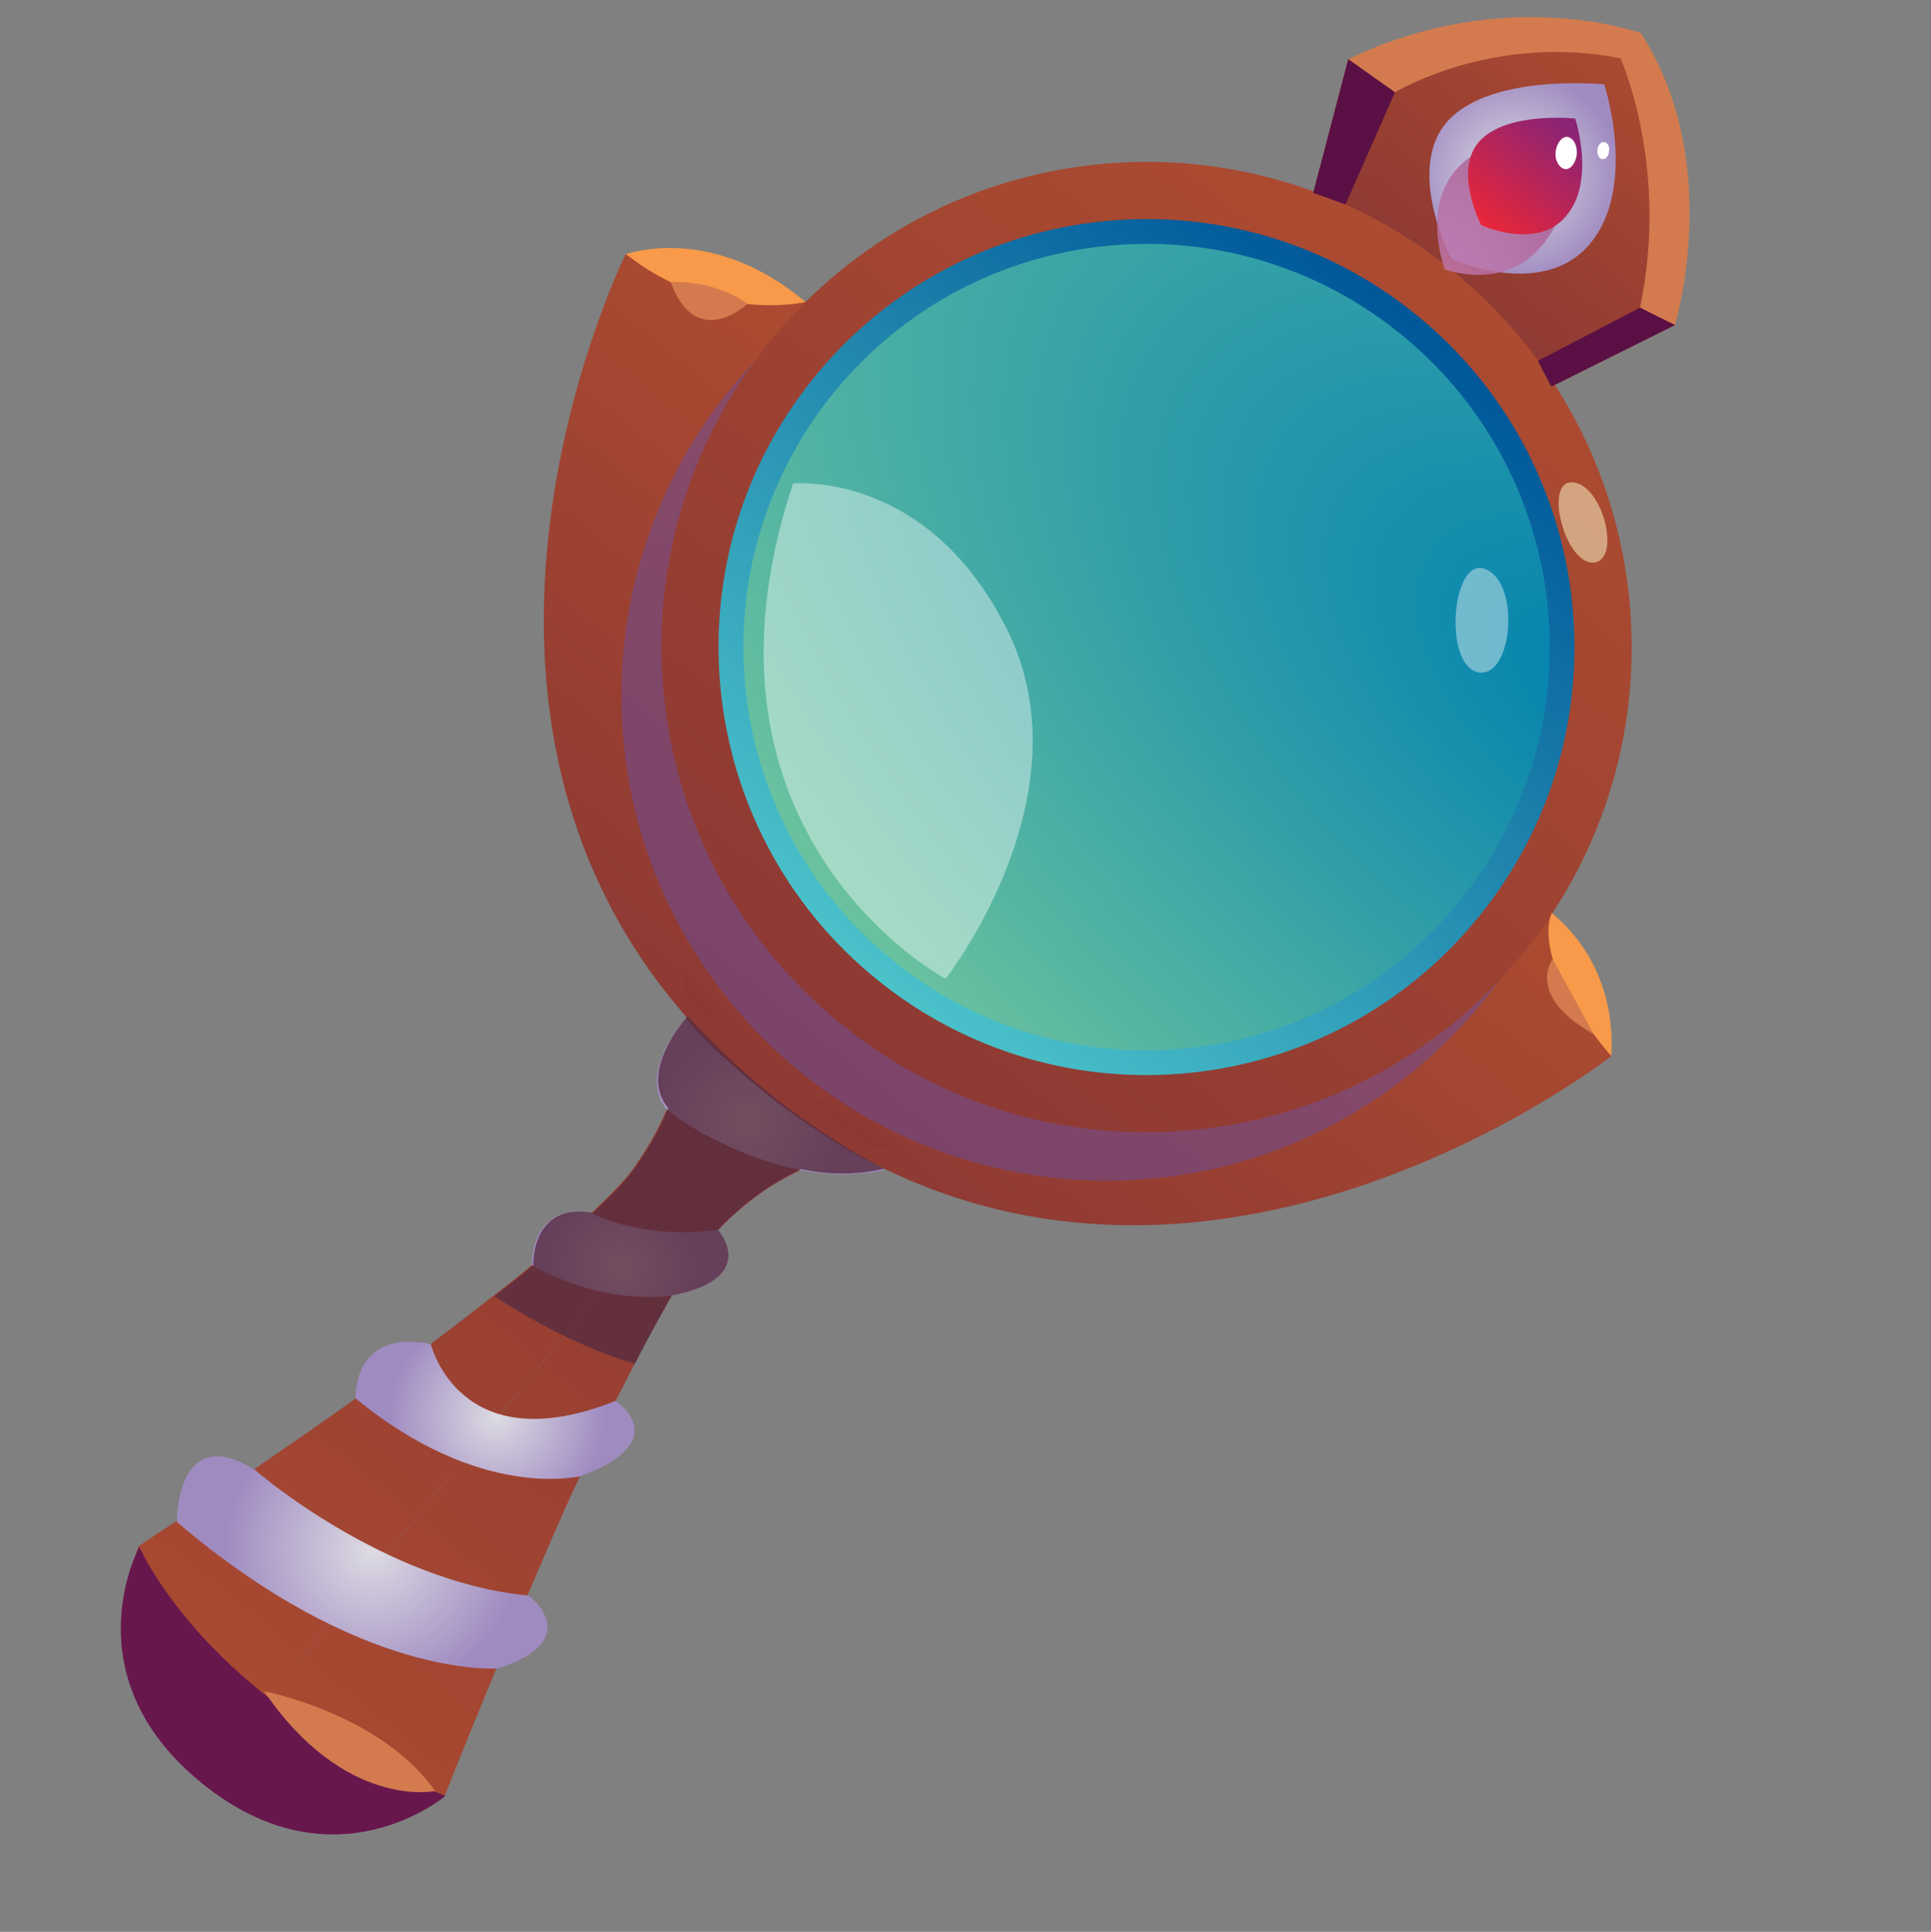 <?xml version="1.0" encoding="utf-8"?>
<!-- Generator: Adobe Illustrator 26.5.0, SVG Export Plug-In . SVG Version: 6.00 Build 0)  -->
<svg version="1.1" id="Layer_1" xmlns="http://www.w3.org/2000/svg" xmlns:xlink="http://www.w3.org/1999/xlink" x="0px" y="0px"
	 viewBox="0 0 61.55 61.569" style="enable-background:new 0 0 61.55 61.569;" xml:space="preserve">
<rect x="0" y="0" width="61.55" height="61.569" fill="#808080" stroke="none"/>
<style type="text/css">
	.st0{display:none;}
	.st1{fill-rule:evenodd;clip-rule:evenodd;fill:url(#SVGID_1_);}
	.st2{fill-rule:evenodd;clip-rule:evenodd;fill:url(#SVGID_00000096032984444428896280000008413324669876841857_);}
	.st3{fill-rule:evenodd;clip-rule:evenodd;fill:url(#SVGID_00000151535778689570511920000005755979782429818538_);}
	.st4{opacity:0.5;fill:#684EA0;enable-background:new    ;}
	.st5{fill:url(#SVGID_00000063605540283537438000000004131252583162773433_);}
	.st6{fill:url(#SVGID_00000056426639996260625820000003497485024898926243_);}
	.st7{fill:url(#SVGID_00000078766690089779120670000006654774764772503717_);}
	.st8{fill-rule:evenodd;clip-rule:evenodd;fill:url(#SVGID_00000154407718866019160270000009419256070077023401_);}
	.st9{fill-rule:evenodd;clip-rule:evenodd;fill:url(#SVGID_00000144318012754013152550000005138345535439447727_);}
	.st10{fill-rule:evenodd;clip-rule:evenodd;fill:url(#SVGID_00000022529471912412814760000014155417561265684873_);}
	.st11{fill-rule:evenodd;clip-rule:evenodd;fill:url(#SVGID_00000067220310079626882830000004680308954978915238_);}
	.st12{fill-rule:evenodd;clip-rule:evenodd;fill:url(#SVGID_00000044163224491022572200000002709170867281458878_);}
	.st13{fill-rule:evenodd;clip-rule:evenodd;fill:url(#SVGID_00000119830256592247305290000004964516053474808452_);}
	.st14{fill-rule:evenodd;clip-rule:evenodd;fill:url(#SVGID_00000129189110097578444120000006056053188374549691_);}
	
		.st15{opacity:0.8;fill-rule:evenodd;clip-rule:evenodd;fill:url(#SVGID_00000062896966912467888130000014031046502391981470_);enable-background:new    ;}
	.st16{fill-rule:evenodd;clip-rule:evenodd;fill:url(#SVGID_00000049926108812525523990000004047524328680865964_);}
	.st17{fill-rule:evenodd;clip-rule:evenodd;fill:#F89A49;}
	.st18{fill-rule:evenodd;clip-rule:evenodd;fill:#68174D;}
	.st19{fill-rule:evenodd;clip-rule:evenodd;fill:#D37B4E;}
	.st20{fill-rule:evenodd;clip-rule:evenodd;fill:#5A1044;}
	.st21{fill-rule:evenodd;clip-rule:evenodd;fill:#FFFFFF;}
	.st22{opacity:0.8;fill-rule:evenodd;clip-rule:evenodd;fill:#582C40;enable-background:new    ;}
	.st23{fill-rule:evenodd;clip-rule:evenodd;fill:#FFFFFF;fill-opacity:0.41;}
	.st24{fill-rule:evenodd;clip-rule:evenodd;fill:#FCF8CA;fill-opacity:0.52;}
</style>
<g id="Layer_1_00000021106748192317381240000013374781017546476937_" class="st0">
</g>
<g id="Layer_2_00000044884105187611529490000007118620904139219080_">
	
		<linearGradient id="SVGID_1_" gradientUnits="userSpaceOnUse" x1="55.958" y1="854.586" x2="70.648" y2="836.526" gradientTransform="matrix(0.876 0 0 0.876 -32.523 -719.907)">
		<stop  offset="0" style="stop-color:#8D3933"/>
		<stop  offset="1" style="stop-color:#AC4B31"/>
	</linearGradient>
	<path class="st1" d="M25.673,9.626c0,0-2.096-1.901-5.729-1.527c0,0-8.177,16.454,4.408,26.692
		l12.864-15.813L25.692,9.603L25.673,9.626z"/>
	
		<linearGradient id="SVGID_00000021817834654414229310000015525141221272846742_" gradientUnits="userSpaceOnUse" x1="89.275" y1="832.68" x2="96.87" y2="823.341" gradientTransform="matrix(0.876 0 0 0.876 -32.523 -719.907)">
		<stop  offset="0" style="stop-color:#8D3933"/>
		<stop  offset="1" style="stop-color:#AC4B31"/>
	</linearGradient>
	<path style="fill-rule:evenodd;clip-rule:evenodd;fill:url(#SVGID_00000021817834654414229310000015525141221272846742_);" d="
		M52.301,1.057c-3.94-1.214-9.326,0.83-9.326,0.83L41.858,6.148l3.797,3.087l3.792,3.087
		l3.94-1.961C53.387,10.361,54.298,4.674,52.301,1.057z"/>
	
		<linearGradient id="SVGID_00000005961686374375913310000001816759925731522706_" gradientUnits="userSpaceOnUse" x1="73.888" y1="869.169" x2="88.578" y2="851.108" gradientTransform="matrix(0.876 0 0 0.876 -32.523 -719.907)">
		<stop  offset="0" style="stop-color:#8D3933"/>
		<stop  offset="1" style="stop-color:#AC4B31"/>
	</linearGradient>
	<path style="fill-rule:evenodd;clip-rule:evenodd;fill:url(#SVGID_00000005961686374375913310000001816759925731522706_);" d="
		M48.702,28.358c0,0,2.285,1.665,2.662,5.298c0,0-14.447,11.355-27.032,1.116l12.865-15.813
		l11.522,9.376L48.702,28.358z"/>
	<path class="st4" d="M44.657,34.453c6.786-5.186,8.082-14.89,2.898-21.675
		c-5.184-6.785-14.887-8.083-21.673-2.898c-6.786,5.186-8.083,14.89-2.898,21.675
		C28.17,38.341,37.874,39.638,44.657,34.453z"/>
	
		<linearGradient id="SVGID_00000051371026783670456730000012902472331078533780_" gradientUnits="userSpaceOnUse" x1="67.735" y1="859.385" x2="90.021" y2="831.988" gradientTransform="matrix(0.876 0 0 0.876 -32.523 -719.907)">
		<stop  offset="0" style="stop-color:#8D3933"/>
		<stop  offset="1" style="stop-color:#AC4B31"/>
	</linearGradient>
	<path style="fill:url(#SVGID_00000051371026783670456730000012902472331078533780_);" d="M26.789,32.619
		c6.624,5.39,16.362,4.388,21.756-2.237c5.385-6.624,4.387-16.364-2.242-21.754
		c-6.622-5.39-16.362-4.388-21.751,2.237C19.162,17.49,20.164,27.23,26.789,32.619z"/>
	
		<linearGradient id="SVGID_00000137127666821152225900000012096864866078794941_" gradientUnits="userSpaceOnUse" x1="69.042" y1="857.769" x2="88.708" y2="833.601" gradientTransform="matrix(0.876 0 0 0.876 -32.523 -719.907)">
		<stop  offset="0" style="stop-color:#4BC3CA"/>
		<stop  offset="0.994" style="stop-color:#005899"/>
	</linearGradient>
	<path style="fill:url(#SVGID_00000137127666821152225900000012096864866078794941_);" d="M27.935,31.205
		c5.844,4.754,14.436,3.87,19.191-1.974c4.755-5.843,3.87-14.435-1.97-19.189
		c-5.848-4.755-14.44-3.871-19.194,1.973C21.208,17.859,22.091,26.45,27.935,31.205z"/>
	
		<radialGradient id="SVGID_00000143609709890174332990000001897764768061946538_" cx="-1172.71" cy="-111.183" r="1" gradientTransform="matrix(34.994 28.469 -15.61 19.187 39353.906 35541.273)" gradientUnits="userSpaceOnUse">
		<stop  offset="0.006" style="stop-color:#0282AF"/>
		<stop  offset="0.955" style="stop-color:#6FC59E"/>
	</radialGradient>
	<path style="fill:url(#SVGID_00000143609709890174332990000001897764768061946538_);" d="M28.436,30.592
		c5.505,4.479,13.599,3.647,18.077-1.859c4.483-5.505,3.651-13.599-1.856-18.078
		c-5.507-4.479-13.601-3.647-18.08,1.858C22.098,18.019,22.93,26.113,28.436,30.592z"/>
	
		<linearGradient id="SVGID_00000046307006000260104150000011254383617454529422_" gradientUnits="userSpaceOnUse" x1="41.69" y1="884.714" x2="63.102" y2="858.394" gradientTransform="matrix(0.876 0 0 0.876 -32.523 -719.907)">
		<stop  offset="0" style="stop-color:#AC4B31"/>
		<stop  offset="1" style="stop-color:#8D3933"/>
	</linearGradient>
	<path style="fill-rule:evenodd;clip-rule:evenodd;fill:url(#SVGID_00000046307006000260104150000011254383617454529422_);" d="
		M24.79,34.206L6.422,56.783c-3.416-4.033-2.089-7.3-2.002-7.504
		c0,0,0.443-0.306,1.193-0.792c0.648-0.412,1.493-1.018,2.485-1.659
		c0.988-0.685,2.119-1.448,3.264-2.279c0.783-0.577,1.589-1.135,2.391-1.736
		c0.682-0.503,1.342-1.024,1.982-1.521c0.42-0.324,0.84-0.648,1.236-0.991
		c0.717-0.592,1.352-1.132,1.903-1.664c0.65-0.607,1.157-1.134,1.436-1.574
		c0.412-0.603,0.74-1.199,0.963-1.762c0.465-1.149,0.62-2.158,0.608-2.912
		c0.019-0.024-0.004-0.043-0.004-0.043c-0.007-0.906-0.173-1.473-0.173-1.473L24.79,34.206
		z"/>
	
		<linearGradient id="SVGID_00000009556447184328021230000006461425454673949061_" gradientUnits="userSpaceOnUse" x1="47.244" y1="889.273" x2="68.656" y2="862.952" gradientTransform="matrix(0.876 0 0 0.876 -32.523 -719.907)">
		<stop  offset="0" style="stop-color:#AC4B31"/>
		<stop  offset="1" style="stop-color:#8D3933"/>
	</linearGradient>
	<path style="fill-rule:evenodd;clip-rule:evenodd;fill:url(#SVGID_00000009556447184328021230000006461425454673949061_);" d="
		M14.18,57.217c-0.181,0.126-3.111,2.09-7.773-0.411L24.774,34.23l3.848,2.347
		c0,0-0.569-0.071-1.477,0.13c0,0,0,0-0.018,0.024c-0.466,0.091-1.032,0.257-1.647,0.579
		c-0.824,0.387-1.754,1.002-2.63,1.933c-0.431,0.433-0.916,1.174-1.469,2.095
		c-0.366,0.643-0.785,1.398-1.18,2.173c-0.179,0.363-0.377,0.751-0.593,1.162
		c-0.396,0.775-0.768,1.569-1.135,2.406c-0.603,1.271-1.141,2.557-1.663,3.777
		c-0.349,0.813-0.678,1.603-0.992,2.327C14.848,55.529,14.18,57.217,14.18,57.217z"/>
	
		<radialGradient id="SVGID_00000163037270493451686820000016303952367824652202_" cx="-1052.066" cy="-42.478" r="1" gradientTransform="matrix(3.629 2.953 -2.953 3.629 3704.37 3310.365)" gradientUnits="userSpaceOnUse">
		<stop  offset="0" style="stop-color:#DDDBE3"/>
		<stop  offset="1" style="stop-color:#A08BC1"/>
	</radialGradient>
	<path style="fill-rule:evenodd;clip-rule:evenodd;fill:url(#SVGID_00000163037270493451686820000016303952367824652202_);" d="
		M5.639,48.507c0,0-0.031-3.236,2.486-1.658c0,0,4.103,3.573,8.726,4.004
		c0,0,1.872,1.405-0.992,2.327C15.835,53.16,11.557,53.557,5.639,48.507z"/>
	
		<radialGradient id="SVGID_00000085957707267597433540000000404818542871694469_" cx="-1003.295" cy="-11.777" r="1.001" gradientTransform="matrix(2.664 2.167 -2.167 2.664 2663.121 2250.661)" gradientUnits="userSpaceOnUse">
		<stop  offset="0" style="stop-color:#DDDBE3"/>
		<stop  offset="1" style="stop-color:#A08BC1"/>
	</radialGradient>
	<path style="fill-rule:evenodd;clip-rule:evenodd;fill:url(#SVGID_00000085957707267597433540000000404818542871694469_);" d="
		M11.341,44.572c0,0-0.143-2.231,2.391-1.736c0,0,0.908,3.794,5.887,1.813
		c0,0,1.945,1.269-1.134,2.405C18.504,47.031,15.351,47.873,11.341,44.572z"/>
	
		<radialGradient id="SVGID_00000056406970710292803470000012379263750391123591_" cx="-933.764" cy="31.993" r="1" gradientTransform="matrix(1.932 1.571 -1.571 1.932 1874.089 1445.503)" gradientUnits="userSpaceOnUse">
		<stop  offset="0" style="stop-color:#DDDBE3"/>
		<stop  offset="1" style="stop-color:#A08BC1"/>
	</radialGradient>
	<path style="fill-rule:evenodd;clip-rule:evenodd;fill:url(#SVGID_00000056406970710292803470000012379263750391123591_);" d="
		M21.417,41.292c0,0-0.954,0.163-2.281-0.133c-0.663-0.148-1.401-0.396-2.18-0.834
		c0,0-0.078-2.022,1.902-1.665c0,0,0.666,0.385,1.87,0.542
		c0.593,0.09,1.328,0.102,2.159-0.005C22.867,39.22,24.235,40.764,21.417,41.292z"/>
	
		<radialGradient id="SVGID_00000183228053903665420470000009730594943167684768_" cx="-975.701" cy="5.594" r="1" gradientTransform="matrix(2.316 1.884 -1.884 2.316 2294.102 1861.004)" gradientUnits="userSpaceOnUse">
		<stop  offset="0" style="stop-color:#DDDBE3"/>
		<stop  offset="1" style="stop-color:#A08BC1"/>
	</radialGradient>
	<path style="fill-rule:evenodd;clip-rule:evenodd;fill:url(#SVGID_00000183228053903665420470000009730594943167684768_);" d="
		M28.195,37.29c-0.908,0.201-1.819,0.165-2.701-0.003
		c-0.947-0.183-1.803-0.527-2.507-0.865c-1.021-0.478-1.681-1.015-1.729-1.053
		c-0.986-1.194,0.608-2.912,0.608-2.912c0.715,0.855,1.615,1.626,2.462,2.316
		c0.118,0.096,0.259,0.211,0.377,0.307c0.024,0.018,0.047,0.038,0.071,0.057
		c0.91,0.663,1.745,1.224,2.364,1.571c0.255,0.168,0.482,0.275,0.642,0.366
		c0,0,0,0,0.024,0.019C28.058,37.217,28.195,37.29,28.195,37.29z"/>
	
		<radialGradient id="SVGID_00000166675081568775139620000005882521075338697396_" cx="-999.392" cy="-9.32" r="1" gradientTransform="matrix(2.609 2.122 -2.122 2.609 2635.915 2150.646)" gradientUnits="userSpaceOnUse">
		<stop  offset="0" style="stop-color:#DDDBE3"/>
		<stop  offset="1" style="stop-color:#A08BC1"/>
	</radialGradient>
	<path style="fill-rule:evenodd;clip-rule:evenodd;fill:url(#SVGID_00000166675081568775139620000005882521075338697396_);" d="
		M46.259,8.244c0,0-1.497-2.869-0.105-4.395c1.401-1.525,4.982-1.159,4.982-1.159
		s1.068,3.258-0.455,5.078C49.166,9.586,46.259,8.244,46.259,8.244z"/>
	
		<linearGradient id="SVGID_00000153665134381671043310000017308799377710620545_" gradientUnits="userSpaceOnUse" x1="89.822" y1="832.009" x2="94.135" y2="826.704" gradientTransform="matrix(0.876 0 0 0.876 -32.523 -719.907)">
		<stop  offset="0" style="stop-color:#C57CB4"/>
		<stop  offset="1" style="stop-color:#984678"/>
	</linearGradient>
	
		<path style="opacity:0.8;fill-rule:evenodd;clip-rule:evenodd;fill:url(#SVGID_00000153665134381671043310000017308799377710620545_);enable-background:new    ;" d="
		M46.058,8.589c0,0-0.762-1.951,0.385-3.214c1.13-1.238,3.538-1.313,3.538-1.313
		s0.429,2.267-0.823,3.756C47.949,9.302,46.058,8.589,46.058,8.589z"/>
	
		<linearGradient id="SVGID_00000032641204814966100650000009518762653246579124_" gradientUnits="userSpaceOnUse" x1="91.139" y1="830.393" x2="94.399" y2="826.391" gradientTransform="matrix(0.876 0 0 0.876 -32.523 -719.907)">
		<stop  offset="0" style="stop-color:#EE2635"/>
		<stop  offset="0.958" style="stop-color:#8B2475"/>
	</linearGradient>
	<path style="fill-rule:evenodd;clip-rule:evenodd;fill:url(#SVGID_00000032641204814966100650000009518762653246579124_);" d="
		M47.214,7.175c0,0-0.919-1.764-0.035-2.696c0.876-0.932,3.03-0.701,3.03-0.701
		s0.657,1.984-0.28,3.095C49.009,8.005,47.214,7.175,47.214,7.175z"/>
	<path class="st17" d="M25.678,9.626c0,0-2.91,0.688-5.729-1.527
		C19.93,8.123,22.629,7.068,25.678,9.626z"/>
	<path class="st17" d="M49.464,29.099c0,0-0.779,1.44,1.891,4.556
		C51.338,33.679,51.732,30.982,49.464,29.099z"/>
	<path class="st18" d="M4.442,49.299c0,0,2.16,5.046,9.757,7.937c0,0-3.554,3.022-7.773-0.41
		C2.207,53.394,4.442,49.299,4.442,49.299z"/>
	<path class="st19" d="M42.975,1.887l1.489,1.056c0,0,3.109-1.897,7.189-1.085
		c0,0,1.567,3.467,0.622,7.948l1.112,0.554c0,0,1.585-5.173-1.086-9.304
		C52.301,1.057,47.993-0.53,42.975,1.887z"/>
	<path class="st20" d="M44.464,2.942L42.888,6.517l-1.028-0.37L42.975,1.886L44.464,2.942z"/>
	<path class="st20" d="M52.275,9.806l-3.257,1.695l0.429,0.82l3.94-1.961L52.275,9.806z"/>
	<path class="st21" d="M50.261,4.917c-0.035,0.285-0.201,0.496-0.377,0.471
		c-0.175-0.025-0.333-0.268-0.298-0.553c0.035-0.285,0.21-0.496,0.385-0.471
		C50.173,4.408,50.278,4.656,50.261,4.917z"/>
	<path class="st21" d="M51.285,4.812c0,0.151-0.096,0.269-0.21,0.259
		c-0.105-0.011-0.166-0.135-0.158-0.286c0.009-0.151,0.105-0.27,0.21-0.259
		C51.242,4.536,51.32,4.679,51.285,4.812z"/>
	<path class="st22" d="M25.516,37.263c-0.824,0.387-1.755,1.002-2.63,1.933
		c0,0,1.368,1.544-1.469,2.095c-0.366,0.643-0.785,1.398-1.18,2.173
		c-0.799-0.221-1.546-0.553-2.228-0.872c-0.864-0.43-1.644-0.868-2.248-1.281
		c0.42-0.324,0.841-0.648,1.237-0.99c0,0-0.079-2.022,1.902-1.665
		c0.651-0.607,1.158-1.134,1.436-1.573c0.413-0.604,0.741-1.2,0.964-1.762
		c-0.987-1.194,0.607-2.913,0.607-2.913c0.019-0.024-0.004-0.043-0.004-0.043
		c0.828,0.909,1.643,1.688,2.467,2.36c0.118,0.095,0.26,0.211,0.377,0.306
		c0.024,0.019,0.047,0.039,0.071,0.058c0.797,0.609,1.585,1.132,2.345,1.595
		c0.208,0.13,0.434,0.236,0.642,0.365c0,0,0,0,0.024,0.019
		c0.208,0.13,0.364,0.179,0.364,0.179C27.264,37.472,26.354,37.436,25.516,37.263z"/>
	<path class="st19" d="M8.42,53.901c0,0,3.723,0.718,5.445,3.176
		C13.846,57.101,10.966,57.656,8.42,53.901z"/>
	<path class="st23" d="M25.278,15.411c0,0,4.359-0.447,6.883,4.778
		c2.505,5.25-2.021,11.006-2.021,11.006S21.551,26.635,25.278,15.411z"/>
	<path class="st23" d="M47.503,18.223c-1.165-0.83-1.55,2.772-0.473,3.18
		C48.133,21.786,48.483,18.899,47.503,18.223z"/>
	<path class="st24" d="M50.243,15.394c-1.095-0.299-0.412,2.525,0.517,2.538
		C51.671,17.925,51.145,15.624,50.243,15.394z"/>
	<path class="st19" d="M21.377,8.989c0,0,1.372-0.098,2.447,0.699
		C23.825,9.687,22.19,11.216,21.377,8.989z"/>
	<path class="st19" d="M49.49,30.566c0,0-0.893,1.151,1.305,2.392L49.49,30.566z"/>
</g>
</svg>
